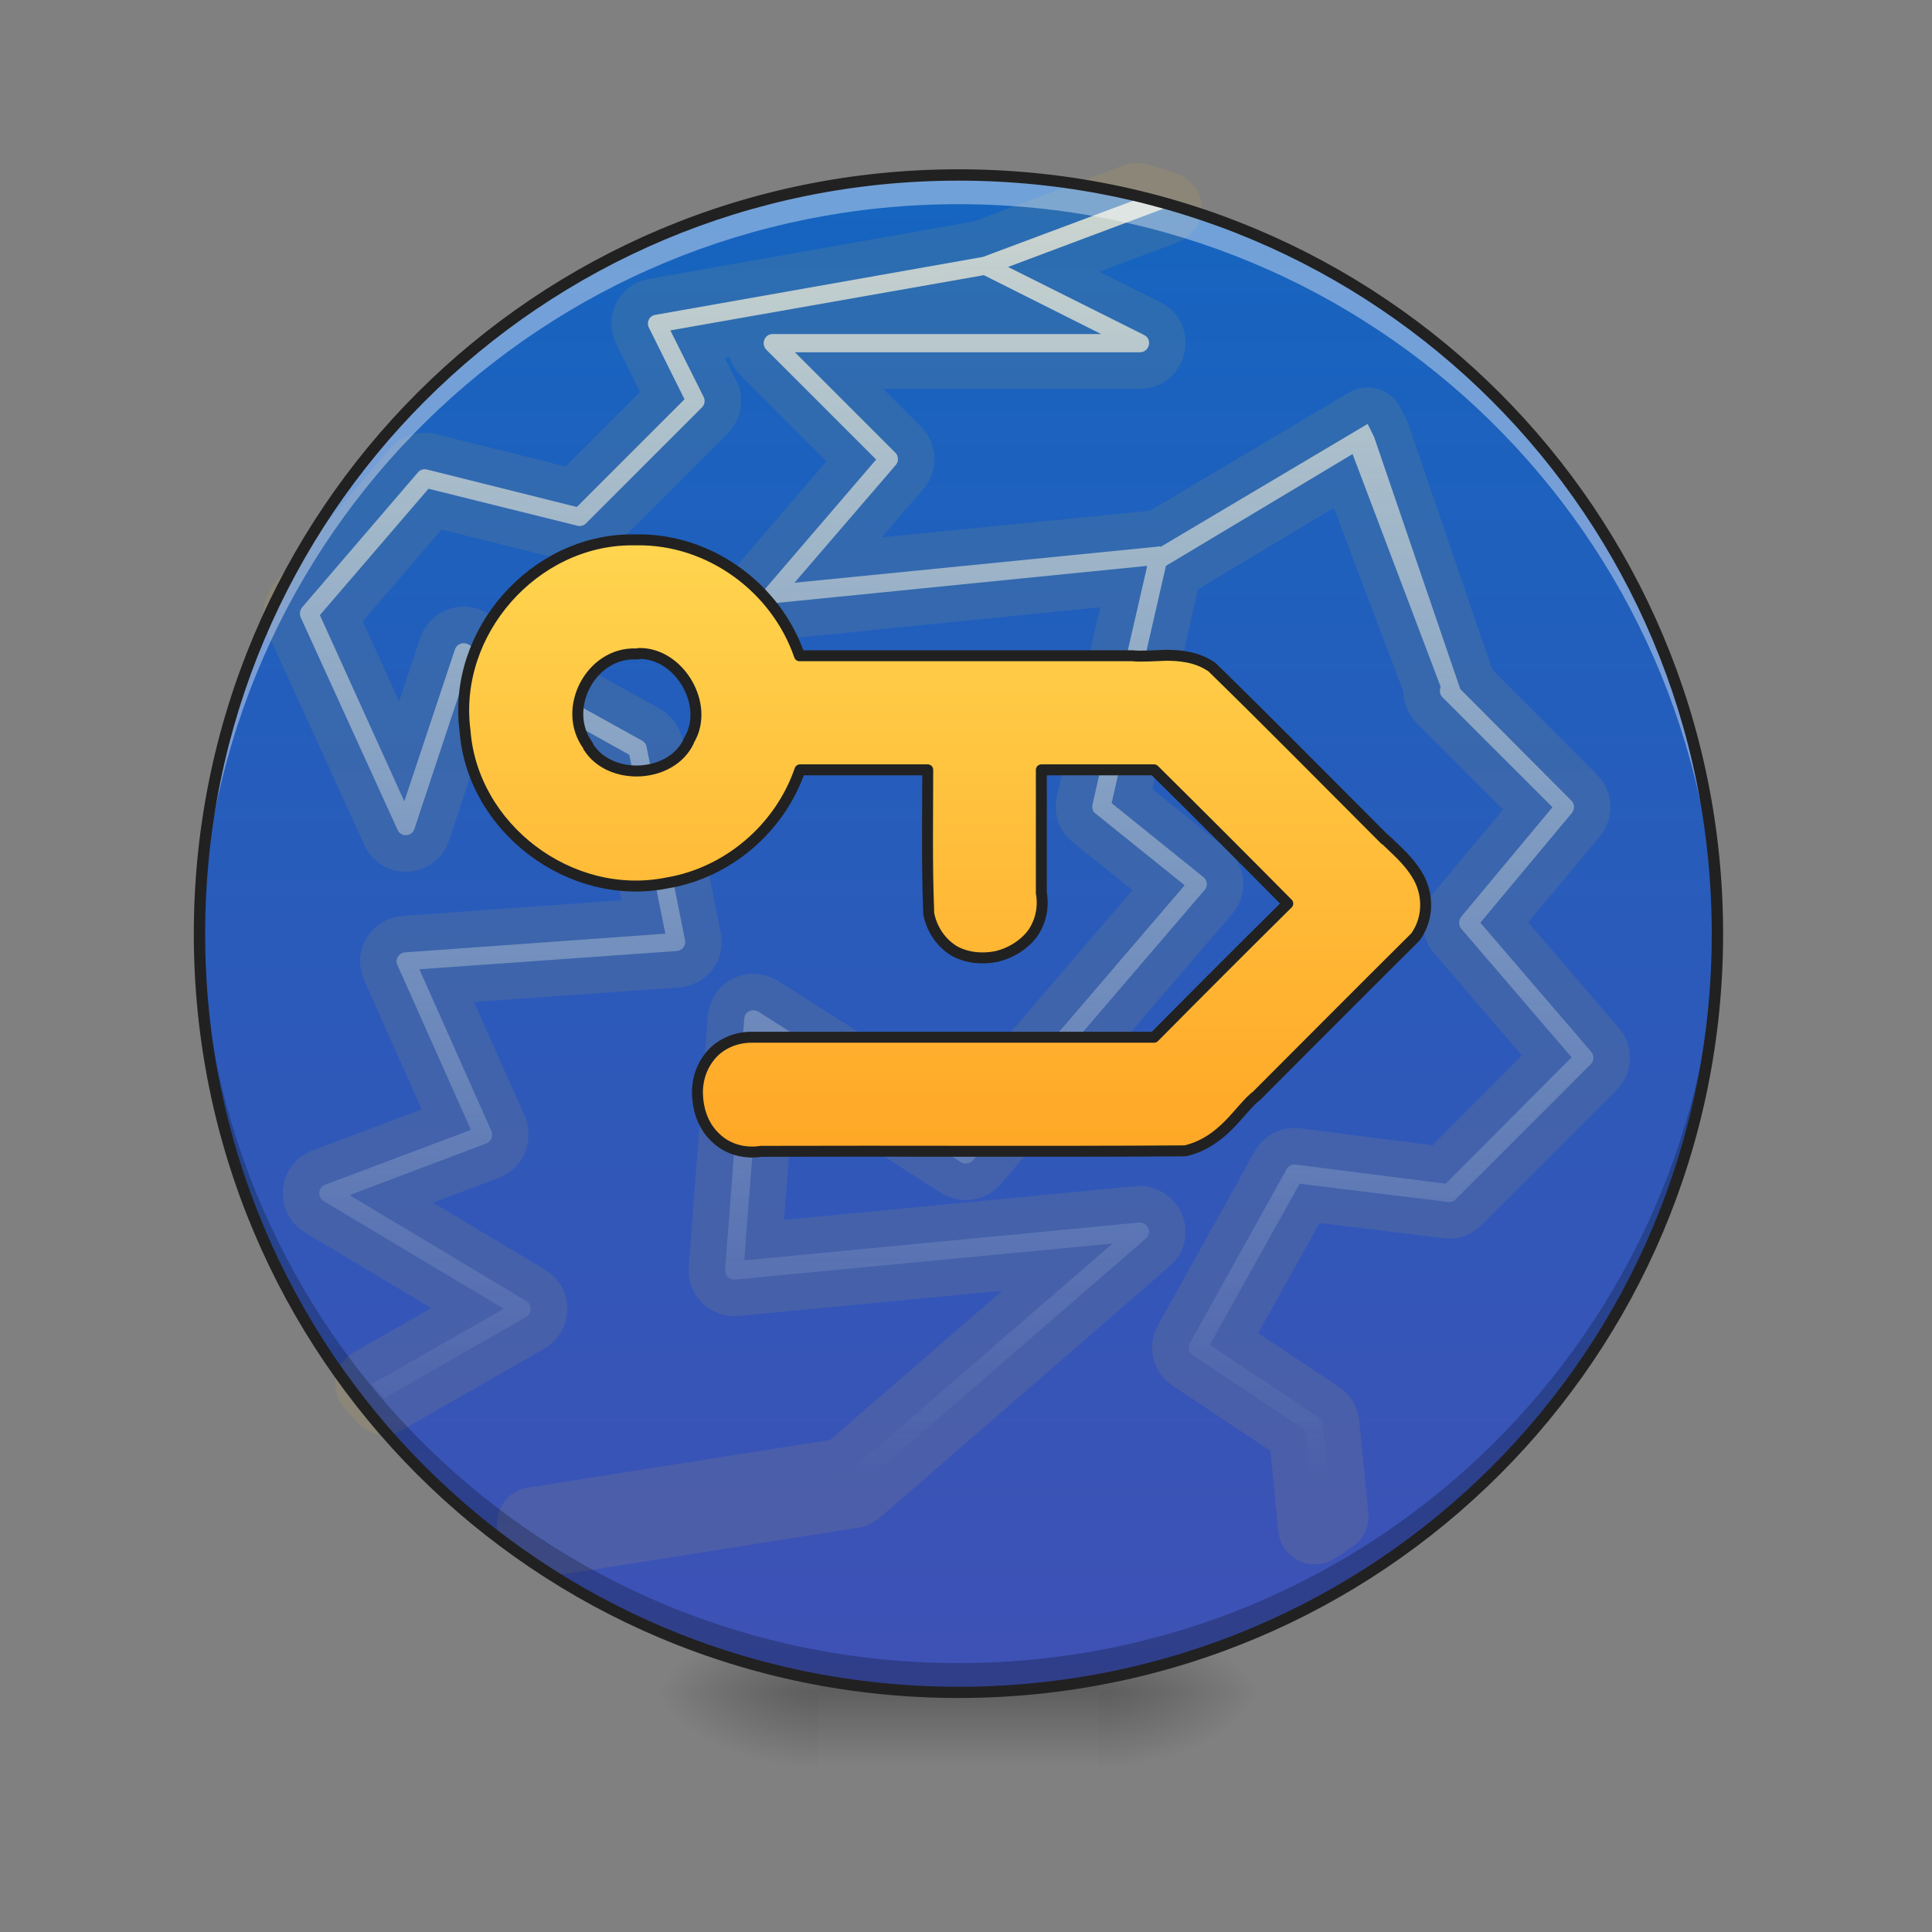 <?xml version="1.0" encoding="UTF-8"?>
<svg xmlns="http://www.w3.org/2000/svg" xmlns:xlink="http://www.w3.org/1999/xlink" width="16pt" height="16pt" viewBox="0 0 16 16" version="1.1">
<rect x="0" y="0" width="16" height="16" fill="#808080" stroke="none"/>
<defs>
<radialGradient id="radial0" gradientUnits="userSpaceOnUse" cx="450.909" cy="189.579" fx="450.909" fy="189.579" r="21.167" gradientTransform="matrix(0,-0.039,-0.07,-0,22.262,31.798)">
<stop offset="0" style="stop-color:rgb(0%,0%,0%);stop-opacity:0.314;"/>
<stop offset="0.222" style="stop-color:rgb(0%,0%,0%);stop-opacity:0.275;"/>
<stop offset="1" style="stop-color:rgb(0%,0%,0%);stop-opacity:0;"/>
</radialGradient>
<radialGradient id="radial1" gradientUnits="userSpaceOnUse" cx="450.909" cy="189.579" fx="450.909" fy="189.579" r="21.167" gradientTransform="matrix(-0,0.039,0.07,0,-6.385,-3.764)">
<stop offset="0" style="stop-color:rgb(0%,0%,0%);stop-opacity:0.314;"/>
<stop offset="0.222" style="stop-color:rgb(0%,0%,0%);stop-opacity:0.275;"/>
<stop offset="1" style="stop-color:rgb(0%,0%,0%);stop-opacity:0;"/>
</radialGradient>
<radialGradient id="radial2" gradientUnits="userSpaceOnUse" cx="450.909" cy="189.579" fx="450.909" fy="189.579" r="21.167" gradientTransform="matrix(-0,-0.039,0.07,-0,-6.385,31.798)">
<stop offset="0" style="stop-color:rgb(0%,0%,0%);stop-opacity:0.314;"/>
<stop offset="0.222" style="stop-color:rgb(0%,0%,0%);stop-opacity:0.275;"/>
<stop offset="1" style="stop-color:rgb(0%,0%,0%);stop-opacity:0;"/>
</radialGradient>
<radialGradient id="radial3" gradientUnits="userSpaceOnUse" cx="450.909" cy="189.579" fx="450.909" fy="189.579" r="21.167" gradientTransform="matrix(0,0.039,-0.07,0,22.262,-3.764)">
<stop offset="0" style="stop-color:rgb(0%,0%,0%);stop-opacity:0.314;"/>
<stop offset="0.222" style="stop-color:rgb(0%,0%,0%);stop-opacity:0.275;"/>
<stop offset="1" style="stop-color:rgb(0%,0%,0%);stop-opacity:0;"/>
</radialGradient>
<linearGradient id="linear0" gradientUnits="userSpaceOnUse" x1="255.323" y1="233.5" x2="255.323" y2="254.667" gradientTransform="matrix(0.007,0,0,0.031,6.233,6.719)">
<stop offset="0" style="stop-color:rgb(0%,0%,0%);stop-opacity:0.275;"/>
<stop offset="1" style="stop-color:rgb(0%,0%,0%);stop-opacity:0;"/>
</linearGradient>
<linearGradient id="linear1" gradientUnits="userSpaceOnUse" x1="254" y1="233.5" x2="254" y2="-168.667" gradientTransform="matrix(0.031,0,0,0.031,-0,6.719)">
<stop offset="0" style="stop-color:rgb(24.706%,31.765%,70.98%);stop-opacity:1;"/>
<stop offset="1" style="stop-color:rgb(8.235%,39.608%,75.294%);stop-opacity:1;"/>
</linearGradient>
<linearGradient id="linear2" gradientUnits="userSpaceOnUse" x1="960" y1="1535.118" x2="960" y2="175.118" >
<stop offset="0" style="stop-color:rgb(81.961%,91.373%,99.216%);stop-opacity:0;"/>
<stop offset="1" style="stop-color:rgb(100%,98.039%,91.765%);stop-opacity:0.784;"/>
</linearGradient>
<linearGradient id="linear3" gradientUnits="userSpaceOnUse" x1="254" y1="101.208" x2="254" y2="-68.125" gradientTransform="matrix(3.78,0,0,3.78,0,812.598)">
<stop offset="0" style="stop-color:rgb(100%,65.49%,14.902%);stop-opacity:1;"/>
<stop offset="1" style="stop-color:rgb(100%,83.529%,30.98%);stop-opacity:1;"/>
</linearGradient>
</defs>
<g id="surface1">
<path style=" stroke:none;fill-rule:nonzero;fill:url(#radial0);" d="M 9.098 14.016 L 10.418 14.016 L 10.418 13.355 L 9.098 13.355 Z M 9.098 14.016 "/>
<path style=" stroke:none;fill-rule:nonzero;fill:url(#radial1);" d="M 6.781 14.016 L 5.457 14.016 L 5.457 14.68 L 6.781 14.68 Z M 6.781 14.016 "/>
<path style=" stroke:none;fill-rule:nonzero;fill:url(#radial2);" d="M 6.781 14.016 L 5.457 14.016 L 5.457 13.355 L 6.781 13.355 Z M 6.781 14.016 "/>
<path style=" stroke:none;fill-rule:nonzero;fill:url(#radial3);" d="M 9.098 14.016 L 10.418 14.016 L 10.418 14.68 L 9.098 14.68 Z M 9.098 14.016 "/>
<path style=" stroke:none;fill-rule:nonzero;fill:url(#linear0);" d="M 6.781 13.852 L 9.098 13.852 L 9.098 14.68 L 6.781 14.68 Z M 6.781 13.852 "/>
<path style=" stroke:none;fill-rule:nonzero;fill:url(#linear1);" d="M 7.938 1.449 C 11.41 1.449 14.223 4.262 14.223 7.734 C 14.223 11.203 11.41 14.016 7.938 14.016 C 4.469 14.016 1.652 11.203 1.652 7.734 C 1.652 4.262 4.469 1.449 7.938 1.449 Z M 7.938 1.449 "/>
<path style="fill-rule:nonzero;fill:url(#linear2);stroke-width:75.591;stroke-linecap:round;stroke-linejoin:round;stroke:rgb(100%,79.216%,15.686%);stroke-opacity:0.09;stroke-miterlimit:4;" d="M 1176.738 206.437 L 1017.541 265.959 L 678.36 325.953 C 672.219 326.898 668.913 333.511 671.747 339.18 L 708.594 413.346 L 597.108 524.832 L 442.163 486.095 C 438.856 485.151 435.077 486.095 432.715 488.93 L 312.726 628.759 C 310.364 631.593 309.892 635.845 311.309 639.152 L 411.457 858.816 C 414.764 866.846 426.101 866.374 428.935 858.343 L 485.151 688.753 L 651.434 781.343 L 688.753 966.522 L 419.488 985.89 C 412.874 986.363 408.622 992.976 411.457 999.117 L 487.513 1169.652 L 336.818 1226.34 C 329.26 1229.174 328.315 1239.094 334.929 1243.346 L 521.525 1354.831 L 385.003 1432.777 C 389.254 1437.973 393.506 1442.697 397.757 1447.421 L 544.672 1363.334 C 550.814 1359.555 551.286 1350.58 544.672 1346.801 L 361.855 1237.205 L 503.102 1183.824 C 508.298 1181.934 510.66 1176.266 508.77 1171.069 L 434.132 1003.369 L 700.563 984.473 C 706.232 984.001 710.483 978.804 709.066 973.135 L 669.385 773.312 C 668.913 770.478 667.023 768.116 664.661 766.698 L 484.678 667.023 C 479.482 664.189 472.868 666.551 470.979 672.219 L 418.543 829.527 L 331.149 636.79 L 443.58 505.936 L 597.581 544.2 C 600.888 545.145 604.194 544.2 606.556 541.838 L 726.545 421.85 C 729.379 419.015 730.324 414.764 728.434 410.984 L 693.95 342.015 L 1018.485 284.855 L 1139.891 345.794 L 799.766 345.794 C 791.735 345.794 787.484 355.714 793.153 361.855 L 907 475.703 L 792.68 608.918 C 787.484 615.532 792.68 625.452 800.711 624.507 L 1187.603 585.771 L 1130.916 832.834 C 1129.971 836.613 1131.388 840.392 1134.222 842.282 L 1226.34 916.448 L 998.172 1182.879 L 785.122 1047.302 C 778.981 1043.522 770.95 1047.302 770.478 1054.388 L 750.637 1314.205 C 750.165 1320.346 754.889 1325.07 761.03 1324.598 L 1151.701 1287.279 L 875.822 1526.311 L 552.231 1577.33 C 560.734 1582.526 568.765 1587.722 577.268 1592.446 L 881.491 1544.262 C 883.38 1544.262 884.797 1543.317 886.215 1542.372 L 1186.186 1282.082 C 1193.272 1276.414 1188.076 1265.076 1179.1 1265.549 L 770.478 1304.757 L 788.429 1071.394 L 994.866 1203.192 C 999.117 1205.554 1004.314 1204.609 1007.148 1201.303 L 1247.125 921.172 C 1250.432 917.393 1249.959 911.252 1245.708 907.945 L 1150.756 831.417 L 1206.971 585.771 L 1400.181 470.034 L 1491.354 710.956 C 1489.937 714.735 1490.409 718.986 1493.243 721.821 L 1607.091 835.668 L 1512.612 949.043 C 1509.777 952.822 1509.777 957.546 1512.612 961.326 L 1626.931 1094.541 L 1496.55 1225.395 L 1341.132 1205.554 C 1337.353 1205.082 1333.574 1206.971 1331.684 1210.751 L 1231.536 1390.733 C 1229.174 1394.985 1230.591 1400.181 1234.843 1403.016 L 1351.052 1480.489 L 1360.972 1581.581 C 1367.114 1577.802 1373.255 1574.023 1378.924 1569.771 L 1369.476 1474.347 C 1369.003 1471.513 1367.586 1468.679 1365.224 1467.262 L 1252.321 1392.151 L 1345.383 1225.395 L 1498.912 1244.291 C 1501.746 1244.763 1504.581 1243.818 1506.47 1241.929 L 1646.772 1101.627 C 1650.079 1098.32 1650.551 1092.652 1647.244 1088.872 L 1532.452 955.184 L 1627.404 841.337 C 1630.238 837.558 1630.238 831.889 1626.459 828.582 L 1511.667 713.318 L 1422.384 452.083 L 1415.77 438.856 L 1201.775 565.93 C 1200.83 565.93 1200.358 565.458 1199.885 565.458 C 1199.413 565.458 1198.468 565.93 1197.996 565.93 L 822.441 603.25 L 927.313 481.371 C 930.62 477.592 930.147 471.923 926.841 468.617 L 822.914 364.69 L 1180.045 364.69 C 1189.965 364.69 1193.272 350.99 1184.296 346.739 L 1043.522 276.352 L 1206.027 215.413 C 1196.106 212.106 1186.658 209.271 1176.738 206.437 Z M 1176.738 206.437 " transform="matrix(0.008,0,0,0.008,0,0)"/>
<path style=" stroke:none;fill-rule:nonzero;fill:rgb(100%,100%,100%);fill-opacity:0.392;" d="M 7.938 1.449 C 4.457 1.449 1.652 4.25 1.652 7.734 C 1.652 7.773 1.656 7.812 1.656 7.855 C 1.719 4.43 4.496 1.691 7.938 1.691 C 11.379 1.691 14.156 4.43 14.223 7.855 C 14.223 7.812 14.223 7.773 14.223 7.734 C 14.223 4.25 11.418 1.449 7.938 1.449 Z M 7.938 1.449 "/>
<path style=" stroke:none;fill-rule:nonzero;fill:rgb(0%,0%,0%);fill-opacity:0.235;" d="M 7.938 14.016 C 4.457 14.016 1.652 11.215 1.652 7.734 C 1.652 7.691 1.656 7.652 1.656 7.609 C 1.719 11.035 4.496 13.773 7.938 13.773 C 11.379 13.773 14.156 11.035 14.223 7.609 C 14.223 7.652 14.223 7.691 14.223 7.734 C 14.223 11.215 11.418 14.016 7.938 14.016 Z M 7.938 14.016 "/>
<path style=" stroke:none;fill-rule:nonzero;fill:rgb(12.941%,12.941%,12.941%);fill-opacity:1;" d="M 7.938 1.402 C 4.43 1.402 1.605 4.227 1.605 7.734 C 1.605 11.238 4.43 14.062 7.938 14.062 C 11.445 14.062 14.27 11.238 14.27 7.734 C 14.27 4.227 11.445 1.402 7.938 1.402 Z M 7.938 1.496 C 11.395 1.496 14.176 4.277 14.176 7.734 C 14.176 11.188 11.395 13.969 7.938 13.969 C 4.48 13.969 1.699 11.188 1.699 7.734 C 1.699 4.277 4.48 1.496 7.938 1.496 Z M 7.938 1.496 "/>
<path style="fill-rule:nonzero;fill:url(#linear3);stroke-width:11.339;stroke-linecap:round;stroke-linejoin:round;stroke:rgb(12.941%,12.941%,12.941%);stroke-opacity:1;stroke-miterlimit:4;" d="M 654.268 558.844 C 552.703 558.844 468.144 654.741 481.371 756.306 C 488.93 857.398 590.495 933.927 690.17 914.086 C 753.471 903.693 807.325 857.398 828.11 796.932 L 960.381 796.932 C 960.381 844.644 959.436 893.301 961.326 942.43 C 961.326 943.375 961.326 944.319 961.326 945.264 C 964.632 963.215 975.497 977.387 988.725 984.945 C 1002.424 992.031 1017.541 992.976 1031.713 990.142 C 1045.412 986.835 1058.639 979.277 1068.087 967.467 C 1076.59 956.129 1080.842 940.54 1078.007 924.479 L 1078.007 796.932 L 1194.689 796.932 C 1240.984 842.754 1287.279 889.049 1333.101 935.344 C 1286.806 981.166 1240.512 1027.461 1194.689 1073.756 L 779.453 1073.756 C 760.557 1073.283 743.551 1081.787 734.103 1094.541 C 724.183 1107.296 720.876 1122.885 722.293 1137.529 C 723.71 1152.646 729.379 1167.29 741.189 1178.155 C 752.527 1189.02 769.533 1194.689 787.956 1191.855 C 932.982 1191.382 1078.48 1192.327 1223.978 1191.382 C 1225.867 1191.382 1227.284 1191.382 1228.702 1190.91 C 1265.549 1181.462 1282.082 1150.284 1298.616 1136.112 C 1299.089 1135.64 1299.561 1135.167 1300.033 1135.167 C 1354.831 1080.369 1409.157 1025.571 1463.955 971.246 C 1464.9 970.301 1465.844 969.356 1466.317 968.412 C 1480.489 947.154 1477.182 922.117 1467.262 906.055 C 1457.814 889.994 1443.642 878.656 1434.194 869.208 L 1433.721 869.208 C 1374.672 810.159 1316.095 750.637 1256.101 692.06 C 1255.156 691.115 1254.211 690.17 1253.266 689.698 C 1238.15 679.778 1221.143 678.36 1206.971 678.36 C 1193.272 678.833 1180.99 679.778 1172.014 678.833 C 1171.542 678.833 1170.597 678.833 1170.125 678.833 L 827.638 678.833 C 803.545 608.446 734.576 557.9 659.465 558.844 C 657.575 558.844 656.158 558.844 654.268 558.844 Z M 662.299 676.471 C 703.87 676.471 735.048 730.324 713.318 766.226 C 713.318 766.698 712.845 767.171 712.845 767.643 C 694.422 805.907 631.121 808.742 608.918 772.84 C 608.918 772.367 608.446 771.895 608.446 771.422 C 581.047 733.631 611.753 675.054 658.52 676.943 C 658.992 676.943 659.465 676.943 660.409 676.943 C 660.882 676.471 661.354 676.471 662.299 676.471 Z M 662.299 676.471 " transform="matrix(0.008,0,0,0.008,0,0)"/>
</g>
</svg>
